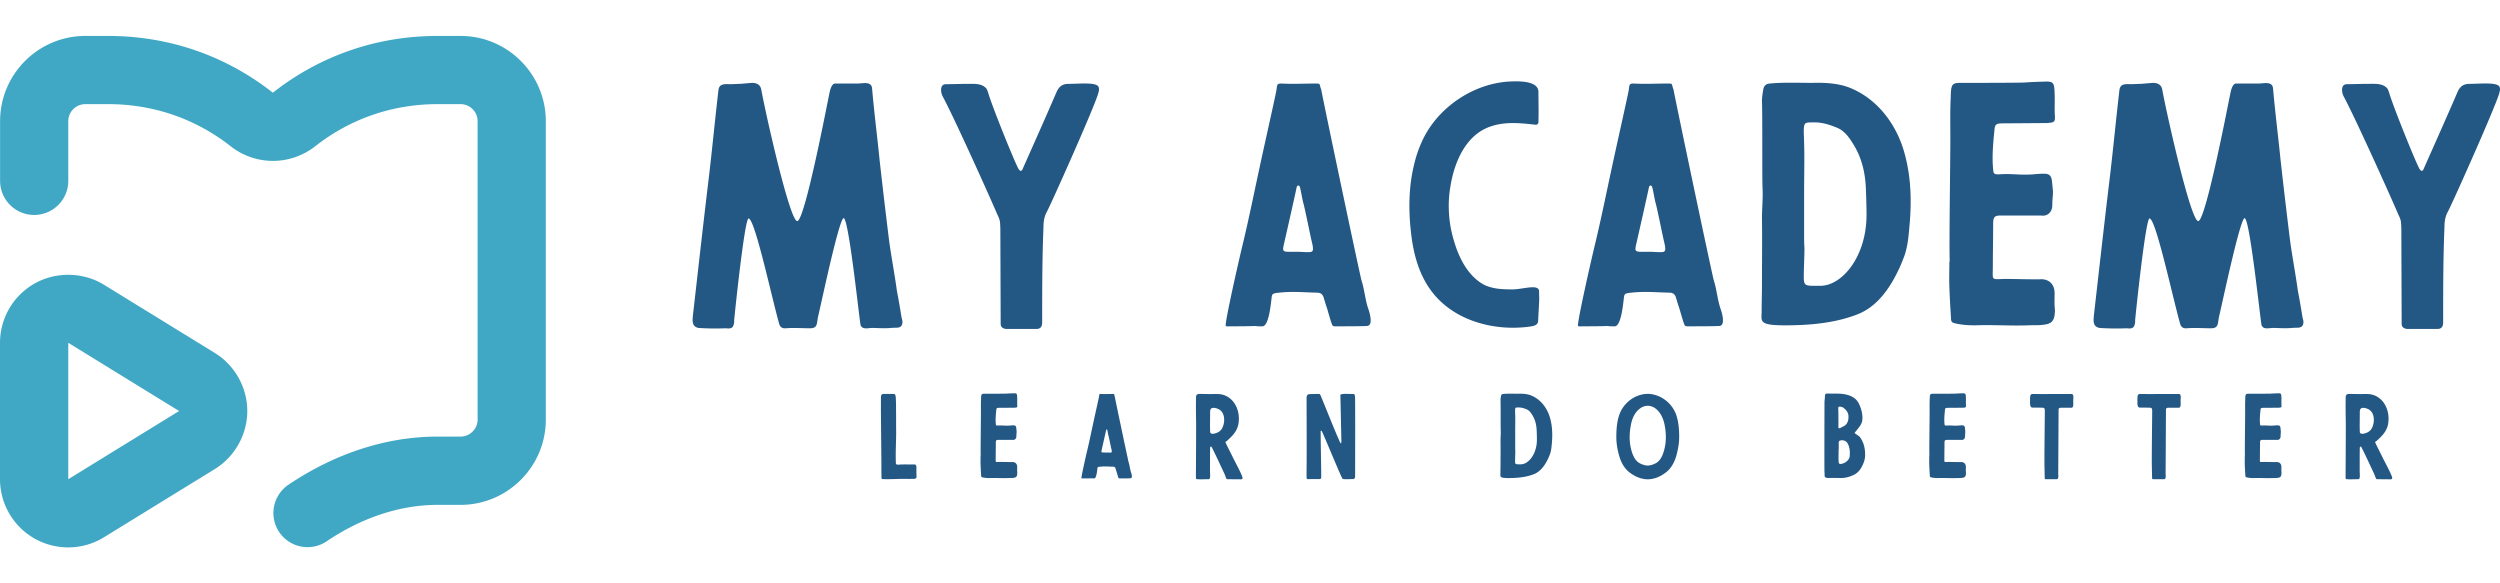 <svg xmlns="http://www.w3.org/2000/svg" width="240" height="56" viewBox="16.788 9.6 351.934 72">
  <g stroke-width="0" fill="#40a8c4">
    <path d="M81.6 9.6h-3.228c-8.508 0-16.524 2.76-23.172 7.992C48.552 12.36 40.536 9.6 32.028 9.6H28.8c-6.612 0-12 5.388-12 12V30c0 2.652 2.148 4.8 4.8 4.8s4.8-2.148 4.8-4.8v-8.4c0-1.32 1.08-2.4 2.4-2.4h3.228c6.336 0 12.3 2.052 17.244 5.94 1.68 1.32 3.792 2.052 5.94 2.052s4.248-.732 5.94-2.052c4.944-3.888 10.896-5.94 17.244-5.94h3.228c1.32 0 2.4 1.08 2.4 2.4v42c0 1.32-1.08 2.4-2.4 2.4h-3.228c-7.188 0-14.472 2.364-21.072 6.828a4.805 4.805 0 0 0 5.388 7.956c4.992-3.384 10.416-5.172 15.684-5.172h3.228c6.612 0 12-5.388 12-12V21.6c0-6.612-5.388-12-12-12Z"/>
    <path d="M26.4 81.6a9.55 9.55 0 0 0 5.028-1.428l15.6-9.6C49.848 68.844 51.6 65.7 51.6 62.4s-1.752-6.444-4.572-8.172l-15.6-9.6c-2.904-1.788-6.72-1.872-9.72-.204a9.6 9.6 0 0 0-4.92 8.376V72a9.62 9.62 0 0 0 4.92 8.388 9.7 9.7 0 0 0 4.68 1.212Zm0-28.8L42 62.4 26.4 72z"/>
  </g>
  <path d="M120.97 16.346c-.46 0-.92.046-1.38.046-.69 0-1.518-.138-1.656.782-.46 3.91-.874 8.234-1.334 12.144-.782 6.44-1.518 13.064-2.254 19.504-.092.874-.184 1.702.782 1.886a36 36 0 0 0 3.818.046c.46.046.966.092 1.104-.46.092-.23.092-.46.092-.69.092-1.058 1.472-14.306 2.024-14.306.874 0 3.174 10.764 4.278 14.72.138.552.414.782.966.736 1.15-.092 2.254 0 3.404 0s.92-.736 1.15-1.702c.276-1.058 2.944-13.8 3.588-13.8.736 0 2.254 14.766 2.392 15.088.276.644 1.058.368 1.61.368.828 0 1.61.092 2.668 0 .782-.092 1.564.184 1.61-.828 0-.23-.092-.46-.138-.69-.184-1.15-.414-2.53-.644-3.68-.322-2.392-.782-4.738-1.104-7.13a947 947 0 0 1-1.334-11.316c-.322-3.22-.782-6.854-1.058-10.074-.092-1.058-1.288-.69-2.024-.69h-3.174c-.506 0-.736.966-.828 1.472-.276 1.288-3.45 17.894-4.508 17.894s-4.462-15.18-5.06-18.492c-.138-.736-.644-.966-1.334-.966zm36.641 20.378.046 13.432c0 .506.46.69.828.69h4.232c.782 0 .782-.69.782-1.012 0-4.324 0-8.97.184-13.34 0-.736.092-1.426.46-2.116.414-.69 6.532-14.352 7.222-16.606.092-.322.276-.874-.046-1.15-.552-.506-2.76-.276-4.094-.276-.828 0-1.334.322-1.702 1.15-1.564 3.634-3.174 7.222-4.784 10.856q-.207.483-.552 0c-.506-.828-3.772-8.924-4.278-10.718-.092-.23-.138-.46-.276-.644-.644-.736-1.702-.644-2.576-.644-1.15 0-1.978.046-3.082.046-.736 0-.782.69-.644 1.288.046.23.184.46.276.644 1.748 3.312 6.67 14.26 7.544 16.33.46.966.414 1.012.46 2.07m35.93 13.708c.139.046.553.046.967.046.92 0 1.196-3.312 1.288-4.002.046-.552.184-.598.644-.69 2.3-.276 3.45-.092 5.75-.046.506 0 .782.23.92.644l.322 1.058c.276.782.506 1.748.782 2.53.184.552.23.506.782.506.736 0 3.404 0 4.186-.046 1.058 0 .322-2.162.184-2.53-.414-1.288-.506-2.622-.92-3.91-.184-.552-5.428-25.438-5.658-26.818-.322-.828-.046-.874-.782-.874-1.564 0-3.22.092-4.83 0-.644 0-.598.184-.69.874-.092.644-1.748 7.958-2.392 10.994-.828 3.818-1.564 7.498-2.484 11.27-.322 1.334-2.53 10.948-2.254 10.994.138.092.368.046.552.046 1.15 0 2.208 0 3.634-.046m6.026-10.442h-.966c-1.288 0-1.334 0-1.012-1.334.23-1.012 1.472-6.486 1.748-7.82.046-.092.138-.184.184-.184.092 0 .184.092.23.138.184.552.368 1.932.552 2.484.414 1.748.69 3.22 1.104 5.106.414 1.656.23 1.656-.598 1.656-.414 0-.828-.046-1.242-.046m33.79-18.262c.045-1.518 0-2.76 0-4.232 0-1.702-3.083-1.518-4.187-1.472-4.922.322-9.614 3.45-11.868 7.728a17 17 0 0 0-1.426 3.864c-.782 3.128-.828 6.44-.46 9.614.322 2.99 1.104 5.98 2.944 8.372 3.174 4.186 9.016 5.658 14.03 4.876.23-.046.46-.092.644-.23.138-.092.276-.276.276-.46l.138-2.622c.046-.828 0-.782 0-1.61 0-1.104-2.3-.276-3.726-.276-1.38 0-2.852-.046-4.094-.69-2.208-1.242-3.45-3.726-4.14-6.072-.782-2.53-.966-5.244-.506-7.82.552-3.358 2.162-7.222 5.704-8.372 2.024-.69 4.186-.46 6.21-.23.276.046.46-.138.46-.368m9.778 28.704c.138.046.552.046.966.046.92 0 1.196-3.312 1.288-4.002.046-.552.184-.598.644-.69 2.3-.276 3.45-.092 5.75-.046.506 0 .782.23.92.644l.322 1.058c.276.782.506 1.748.782 2.53.184.552.23.506.782.506.736 0 3.404 0 4.186-.046 1.058 0 .322-2.162.184-2.53-.414-1.288-.506-2.622-.92-3.91-.184-.552-5.428-25.438-5.658-26.818-.322-.828-.046-.874-.782-.874-1.564 0-3.22.092-4.83 0-.644 0-.598.184-.69.874-.092.644-1.748 7.958-2.392 10.994-.828 3.818-1.564 7.498-2.484 11.27-.322 1.334-2.53 10.948-2.254 10.994.138.092.368.046.552.046 1.15 0 2.208 0 3.634-.046m6.026-10.442h-.966c-1.288 0-1.334 0-1.012-1.334.23-1.012 1.472-6.486 1.748-7.82.046-.092.138-.184.184-.184.092 0 .184.092.23.138.184.552.368 1.932.552 2.484.414 1.748.69 3.22 1.104 5.106.414 1.656.23 1.656-.598 1.656-.414 0-.828-.046-1.242-.046m34.985 2.346c.276-.598.506-1.196.736-1.794.506-1.472.598-2.99.736-4.508.276-3.22.184-6.486-.644-9.614-1.012-4.002-3.588-7.682-7.452-9.384-1.748-.782-3.726-.874-5.612-.828-1.978 0-4.002-.092-5.98.092-.552.046-.828.322-.92.828-.092.552-.184 1.104-.184 1.61.092 2.806 0 11.132.092 12.512.046 1.242-.092 2.76-.092 4.002.046 3.082 0 6.21 0 9.292 0 1.288-.046 2.53-.046 3.818 0 1.38-.506 1.978 3.266 1.978 3.358 0 6.854-.276 10.028-1.472 2.944-1.058 4.784-3.772 6.072-6.532m-13.386-4.784v-5.52c0-3.496.092-5.75-.046-8.694v-.552c.046-.966.184-1.012 1.196-1.012 1.334-.046 2.3.276 3.45.736s1.794 1.472 2.392 2.438c1.15 1.886 1.61 3.956 1.702 6.118.046 1.242.092 2.484.092 3.726 0 5.888-3.45 9.982-6.486 9.982-2.024 0-2.346.138-2.346-1.196 0-1.38.092-2.76.092-4.14-.046-.598-.046-1.242-.046-1.886m20.495 3.818h-.046c0 1.15-.046 2.346 0 3.542.046 1.472.138 2.944.23 4.416 0 .506.138.644.598.736.966.23 1.886.276 2.852.276 2.484-.092 4.968.092 7.452 0 1.012-.046 1.472.046 2.484-.138.92-.184 1.242-.69 1.242-2.07-.092-.874-.046-1.242-.046-2.3 0-1.518-1.058-2.024-1.978-1.978-.644.046-3.726-.046-4.968-.046-2.07.046-1.748.322-1.748-1.84 0-1.748.046-4.002.046-5.796 0-.966.092-1.288 1.012-1.288h5.75c.92.138 1.564-.506 1.564-1.472s.092-1.012.092-1.978l-.138-1.38c-.092-.782-.368-1.058-1.15-1.058-.506 0-1.012.046-1.518.092-1.978.138-2.898-.138-4.83 0-.644 0-.736-.092-.782-.69-.184-1.794 0-3.772.184-5.566.046-.736.23-.874.92-.92l6.486-.046c.874-.092 1.15-.046 1.104-.92-.092-1.334.046-2.714-.092-4.048-.092-.736-.322-.874-1.15-.874-1.38.046-1.702.046-3.082.138-1.38.046-6.9.046-8.234.046-1.932 0-2.07-.138-2.116 2.208-.092 1.84-.046 3.726-.046 5.612 0 3.22-.184 14.766-.092 17.342m26.935-25.024c-.46 0-.92.046-1.38.046-.69 0-1.518-.138-1.656.782-.46 3.91-.874 8.234-1.334 12.144-.782 6.44-1.518 13.064-2.254 19.504-.092.874-.184 1.702.782 1.886a36 36 0 0 0 3.818.046c.46.046.966.092 1.104-.46.092-.23.092-.46.092-.69.092-1.058 1.472-14.306 2.024-14.306.874 0 3.174 10.764 4.278 14.72.138.552.414.782.966.736 1.15-.092 2.254 0 3.404 0s.92-.736 1.15-1.702c.276-1.058 2.944-13.8 3.588-13.8.736 0 2.254 14.766 2.392 15.088.276.644 1.058.368 1.61.368.828 0 1.61.092 2.668 0 .782-.092 1.564.184 1.61-.828 0-.23-.092-.46-.138-.69-.184-1.15-.414-2.53-.644-3.68-.322-2.392-.782-4.738-1.104-7.13a947 947 0 0 1-1.334-11.316c-.322-3.22-.782-6.854-1.058-10.074-.092-1.058-1.288-.69-2.024-.69h-3.174c-.506 0-.736.966-.828 1.472-.276 1.288-3.45 17.894-4.508 17.894s-4.462-15.18-5.06-18.492c-.138-.736-.644-.966-1.334-.966zm36.642 20.378.046 13.432c0 .506.46.69.828.69h4.232c.782 0 .782-.69.782-1.012 0-4.324 0-8.97.184-13.34 0-.736.092-1.426.46-2.116.414-.69 6.532-14.352 7.222-16.606.092-.322.276-.874-.046-1.15-.552-.506-2.76-.276-4.094-.276-.828 0-1.334.322-1.702 1.15-1.564 3.634-3.174 7.222-4.784 10.856q-.207.483-.552 0c-.506-.828-3.772-8.924-4.278-10.718-.092-.23-.138-.46-.276-.644-.644-.736-1.702-.644-2.576-.644-1.15 0-1.978.046-3.082.046-.736 0-.782.69-.644 1.288.046.23.184.46.276.644 1.748 3.312 6.67 14.26 7.544 16.33.46.966.414 1.012.46 2.07M140.8 61.568c-.016.992.08 8.24.064 8.768 0 .496 0 .992.016 1.488 0 .08.048.16.128.16 1.12.048 2.224-.048 3.344-.032.368.016.736 0 1.088 0 .352-.016.384-.16.368-.448-.016-.448-.016-.848-.016-1.28-.016-.224-.144-.304-.336-.304-.656.016-1.312-.016-1.968.016-.112.016-.224.016-.336.016-.192-.016-.24-.064-.256-.272v-.24c-.048-1.328.048-2.704.048-4.032-.016-1.12 0-2.128-.016-3.12 0-.432 0-.864-.016-1.28-.016-.256 0-.528-.064-.784-.032-.096-.08-.224-.192-.224h-1.504c-.256 0-.336.176-.352.432zm14.044 7.152h-.016c0 .4-.016.816 0 1.232.016.512.048 1.024.08 1.536 0 .176.048.224.208.256.336.08.656.096.992.096.864-.032 1.728.032 2.592 0 .352-.016.512.016.864-.048.32-.064.432-.24.432-.72-.032-.304-.016-.432-.016-.8 0-.528-.368-.704-.688-.688-.224.016-1.296-.016-1.728-.016-.72.016-.608.112-.608-.64 0-.608.016-1.392.016-2.016 0-.336.032-.448.352-.448h2c.32.048.544-.176.544-.512s.032-.352.032-.688l-.048-.48c-.032-.272-.128-.368-.4-.368-.176 0-.352.016-.528.032-.688.048-1.008-.048-1.68 0-.224 0-.256-.032-.272-.24-.064-.624 0-1.312.064-1.936.016-.256.08-.304.32-.32l2.256-.016c.304-.032.4-.016.384-.32-.032-.464.016-.944-.032-1.408-.032-.256-.112-.304-.4-.304-.48.016-.592.016-1.072.048-.48.016-2.4.016-2.864.016-.672 0-.72-.048-.736.768-.032.64-.016 1.296-.016 1.952 0 1.12-.064 5.136-.032 6.032m15.644 3.152c.048.016.192.016.336.016.32 0 .416-1.152.448-1.392.016-.192.064-.208.224-.24.8-.096 1.2-.032 2-.016.176 0 .272.08.32.224l.112.368c.096.272.176.608.272.88.064.192.08.176.272.176.256 0 1.184 0 1.456-.016.368 0 .112-.752.064-.88-.144-.448-.176-.912-.32-1.36-.064-.192-1.888-8.848-1.968-9.328-.112-.288-.016-.304-.272-.304-.544 0-1.12.032-1.68 0-.224 0-.208.064-.24.304-.032.224-.608 2.768-.832 3.824-.288 1.328-.544 2.608-.864 3.92-.112.464-.88 3.808-.784 3.824.048.032.128.016.192.016.4 0 .768 0 1.264-.016m2.096-3.632h-.336c-.448 0-.464 0-.352-.464.08-.352.512-2.256.608-2.72.016-.032.048-.064.064-.064.032 0 .064.032.08.048.064.192.128.672.192.864.144.608.24 1.12.384 1.776.144.576.08.576-.208.576-.144 0-.288-.016-.432-.016m14.54 2.56c0-.416 0-3.04.016-3.248.016-.048.048-.144.112-.144s.096.032.112.08c.64 1.248 1.2 2.496 1.776 3.712.08.176.256.688.304.736.064.096.176.064.272.064l1.76.016c.208 0 .256-.128.208-.304-.128-.48-1.04-2.176-1.248-2.592-.144-.32-1.104-2.176-1.136-2.32-.032-.064.208-.176.24-.224.768-.688 1.456-1.392 1.6-2.464.16-1.056-.08-2.208-.768-3.056-.528-.624-1.216-.992-2.032-1.04-.496-.032-.976.016-1.472 0-.432-.016-.736-.016-1.28-.016-.256 0-.416.144-.432.416v.192c-.032 1.232 0 2.464.016 3.68 0 1.856-.032 6.752-.032 7.456 0 .208.032.256.224.256.112 0 .24.016.352.016.448 0 .72-.016 1.184-.016.352 0 .224-.576.224-1.2m0-6.24.016-1.616c.016-.24-.064-.72.16-.896.304-.224.928 0 1.2.192.8.544.736 1.888.304 2.64-.208.352-.56.56-.96.672-.24.064-.688.144-.704-.24 0-.256-.016-.752-.016-.752m20.412-4.192c.048.224.016 10.88.016 11.152 0 .48-.176.464-.496.464-.48 0-1.152.08-1.296-.08-.128-.112-2.496-5.824-2.832-6.544-.032-.064-.112-.224-.176-.192-.08.032-.048.144-.048.208-.016.56.08 5.392.08 6.16 0 .384-.016.448-.336.448h-.8c-.208 0-.464-.016-.672.016-.16 0-.24-.048-.256-.208v-1.264c.032-1.344 0-9.312 0-9.904 0-.512.144-.608.656-.608.352-.016.704-.016 1.056-.016.112 0 .176.016.24.16.432 1.008 2.272 5.632 2.56 6.192.048.112.224.56.32.608h.016c.064-.064.048-.384.048-.48 0-.24-.128-5.856-.128-5.968 0-.16-.048-.304.032-.416.048-.064.256-.08.336-.096.448-.032.976.016 1.424 0 .224 0 .208.16.256.368m27.208 8.688c.096-.208.176-.416.256-.624.176-.512.208-1.04.256-1.568.096-1.12.064-2.256-.224-3.344-.352-1.392-1.248-2.672-2.592-3.264-.608-.272-1.296-.304-1.952-.288-.688 0-1.392-.032-2.08.032-.192.016-.288.112-.32.288-.032.192-.064.384-.064.56.032.976 0 3.872.032 4.352.016.432-.032.96-.032 1.392.016 1.072 0 2.16 0 3.232 0 .448-.016.88-.016 1.328 0 .48-.176.688 1.136.688 1.168 0 2.384-.096 3.488-.512 1.024-.368 1.664-1.312 2.112-2.272m-4.656-1.664v-1.92c0-1.216.032-2-.016-3.024v-.192c.016-.336.064-.352.416-.352.464-.016.8.096 1.2.256s.624.512.832.848c.4.656.56 1.376.592 2.128.016.432.032.864.032 1.296 0 2.048-1.2 3.472-2.256 3.472-.704 0-.816.048-.816-.416 0-.48.032-.96.032-1.44-.016-.208-.016-.432-.016-.656m22.668-4.448c.336.992.416 2.064.416 3.12 0 .88-.16 1.728-.384 2.576-.288 1.008-.768 1.92-1.632 2.512-.64.464-1.312.768-2.096.848-.112 0-.208.016-.32.016-.096 0-.192-.016-.304-.016-.784-.08-1.456-.384-2.112-.848-.848-.592-1.344-1.504-1.616-2.512-.24-.848-.384-1.696-.384-2.576 0-1.056.08-2.128.416-3.12.592-1.712 2.224-2.928 4-2.96 1.776.032 3.408 1.248 4.016 2.96m-1.552 4.288c.16-.976.096-1.968-.096-2.944-.192-.88-.576-1.744-1.312-2.272a1.5 1.5 0 0 0-.416-.224c-.208-.096-.432-.128-.64-.128s-.416.032-.624.128c-.16.048-.288.128-.416.224-.752.528-1.136 1.392-1.312 2.272-.192.976-.256 1.968-.096 2.944.16.88.48 2.064 1.312 2.512.352.192.736.32 1.136.336.4-.016.8-.144 1.152-.336.832-.448 1.152-1.632 1.312-2.512m22.424-6c0 .768-.032 9.024 0 9.76.016.176.016.352.016.528 0 .128.08.208.192.256.096.032.224.064.32.064.464-.048.96 0 1.44-.016.832.064 1.584-.128 2.304-.512.672-.384 1.04-1.072 1.296-1.792.208-.608.176-1.328.064-1.952a3.7 3.7 0 0 0-.688-1.552c-.048-.064-.736-.496-.704-.528.416-.592 1.008-1.088 1.088-1.824.064-.64-.08-1.296-.304-1.888-.144-.384-.336-.752-.64-1.04-.512-.48-1.28-.688-1.952-.752-.688-.064-1.328-.016-2.016-.048-.24 0-.352.096-.352.352 0 .336-.064.608-.064.944m1.968 2.912c-.016-.176 0-1.584-.032-2.112-.016-.192.096-.288.304-.24.16.032.288.048.416.144.4.304.704.672.72 1.184 0 .256 0 .512-.096.752-.112.288-.272.512-.56.656-.192.096-.368.208-.56.288-.096.032-.192-.016-.208-.112 0-.192.016-.56.016-.56m1.6 4.24c0 .08-.016.224-.016.368-.016.48-.64 1.088-1.36 1.104-.048 0-.128-.048-.144-.096a1 1 0 0 1-.064-.32c-.016-.496 0-.976 0-1.504.048-.336.016-.688.016-1.04.016-.272.08-.32.336-.368.384-.048.736.112.912.416.208.368.288.768.32 1.184zm11.196.336h-.016c0 .4-.016.816 0 1.232.016.512.048 1.024.08 1.536 0 .176.048.224.208.256.336.08.656.096.992.096.864-.032 1.728.032 2.592 0 .352-.016.512.016.864-.048.32-.064.432-.24.432-.72-.032-.304-.016-.432-.016-.8 0-.528-.368-.704-.688-.688-.224.016-1.296-.016-1.728-.016-.72.016-.608.112-.608-.64 0-.608.016-1.392.016-2.016 0-.336.032-.448.352-.448h2c.32.048.544-.176.544-.512s.032-.352.032-.688l-.048-.48c-.032-.272-.128-.368-.4-.368-.176 0-.352.016-.528.032-.688.048-1.008-.048-1.68 0-.224 0-.256-.032-.272-.24-.064-.624 0-1.312.064-1.936.016-.256.08-.304.32-.32l2.256-.016c.304-.032.4-.016.384-.32-.032-.464.016-.944-.032-1.408-.032-.256-.112-.304-.4-.304-.48.016-.592.016-1.072.048-.48.016-2.4.016-2.864.016-.672 0-.72-.048-.736.768-.032.64-.016 1.296-.016 1.952 0 1.12-.064 5.136-.032 6.032m16.204 1.536c.016.496.016.992.032 1.488 0 .224.016.256.24.256h1.44c.304 0 .24-.512.224-.784l.048-8.96c0-.24.08-.32.4-.32h1.408c.336 0 .256-.576.256-.976 0-.352.128-.96-.256-.96-.272 0-2.88 0-3.952.016-.528 0-.96-.016-1.488-.016-.4 0-.384.32-.384 1.024 0 .448-.016.896.368.896.224 0 1.136 0 1.392.016.16 0 .272.048.304.224 0 .048.016.096.016.144 0 1.152-.08 6.512-.048 7.952m15.116 0c.016.496.016.992.032 1.488 0 .224.016.256.24.256h1.44c.304 0 .24-.512.224-.784l.048-8.96c0-.24.08-.32.4-.32h1.408c.336 0 .256-.576.256-.976 0-.352.128-.96-.256-.96-.272 0-2.88 0-3.952.016-.528 0-.96-.016-1.488-.016-.4 0-.384.32-.384 1.024 0 .448-.016.896.368.896.224 0 1.136 0 1.392.016.16 0 .272.048.304.224 0 .048.016.096.016.144 0 1.152-.08 6.512-.048 7.952m13.1-1.536h-.016c0 .4-.016.816 0 1.232.016.512.048 1.024.08 1.536 0 .176.048.224.208.256.336.08.656.096.992.096.864-.032 1.728.032 2.592 0 .352-.016.512.016.864-.048.32-.064.432-.24.432-.72-.032-.304-.016-.432-.016-.8 0-.528-.368-.704-.688-.688-.224.016-1.296-.016-1.728-.016-.72.016-.608.112-.608-.64 0-.608.016-1.392.016-2.016 0-.336.032-.448.352-.448h2c.32.048.544-.176.544-.512s.032-.352.032-.688l-.048-.48c-.032-.272-.128-.368-.4-.368-.176 0-.352.016-.528.032-.688.048-1.008-.048-1.68 0-.224 0-.256-.032-.272-.24-.064-.624 0-1.312.064-1.936.016-.256.08-.304.32-.32l2.256-.016c.304-.032.4-.016.384-.32-.032-.464.016-.944-.032-1.408-.032-.256-.112-.304-.4-.304-.48.016-.592.016-1.072.048-.48.016-2.4.016-2.864.016-.672 0-.72-.048-.736.768-.032.64-.016 1.296-.016 1.952 0 1.12-.064 5.136-.032 6.032m16.156 2.08c0-.416 0-3.04.016-3.248.016-.048.048-.144.112-.144s.096.032.112.08c.64 1.248 1.2 2.496 1.776 3.712.08.176.256.688.304.736.064.096.176.064.272.064l1.76.016c.208 0 .256-.128.208-.304-.128-.48-1.04-2.176-1.248-2.592-.144-.32-1.104-2.176-1.136-2.32-.032-.064.208-.176.24-.224.768-.688 1.456-1.392 1.6-2.464.16-1.056-.08-2.208-.768-3.056-.528-.624-1.216-.992-2.032-1.04-.496-.032-.976.016-1.472 0-.432-.016-.736-.016-1.28-.016-.256 0-.416.144-.432.416v.192c-.032 1.232 0 2.464.016 3.68 0 1.856-.032 6.752-.032 7.456 0 .208.032.256.224.256.112 0 .24.016.352.016.448 0 .72-.016 1.184-.016.352 0 .224-.576.224-1.2m0-6.24.016-1.616c.016-.24-.064-.72.16-.896.304-.224.928 0 1.2.192.8.544.736 1.888.304 2.64-.208.352-.56.56-.96.672-.24.064-.688.144-.704-.24 0-.256-.016-.752-.016-.752" fill="#235784"/>
</svg>
